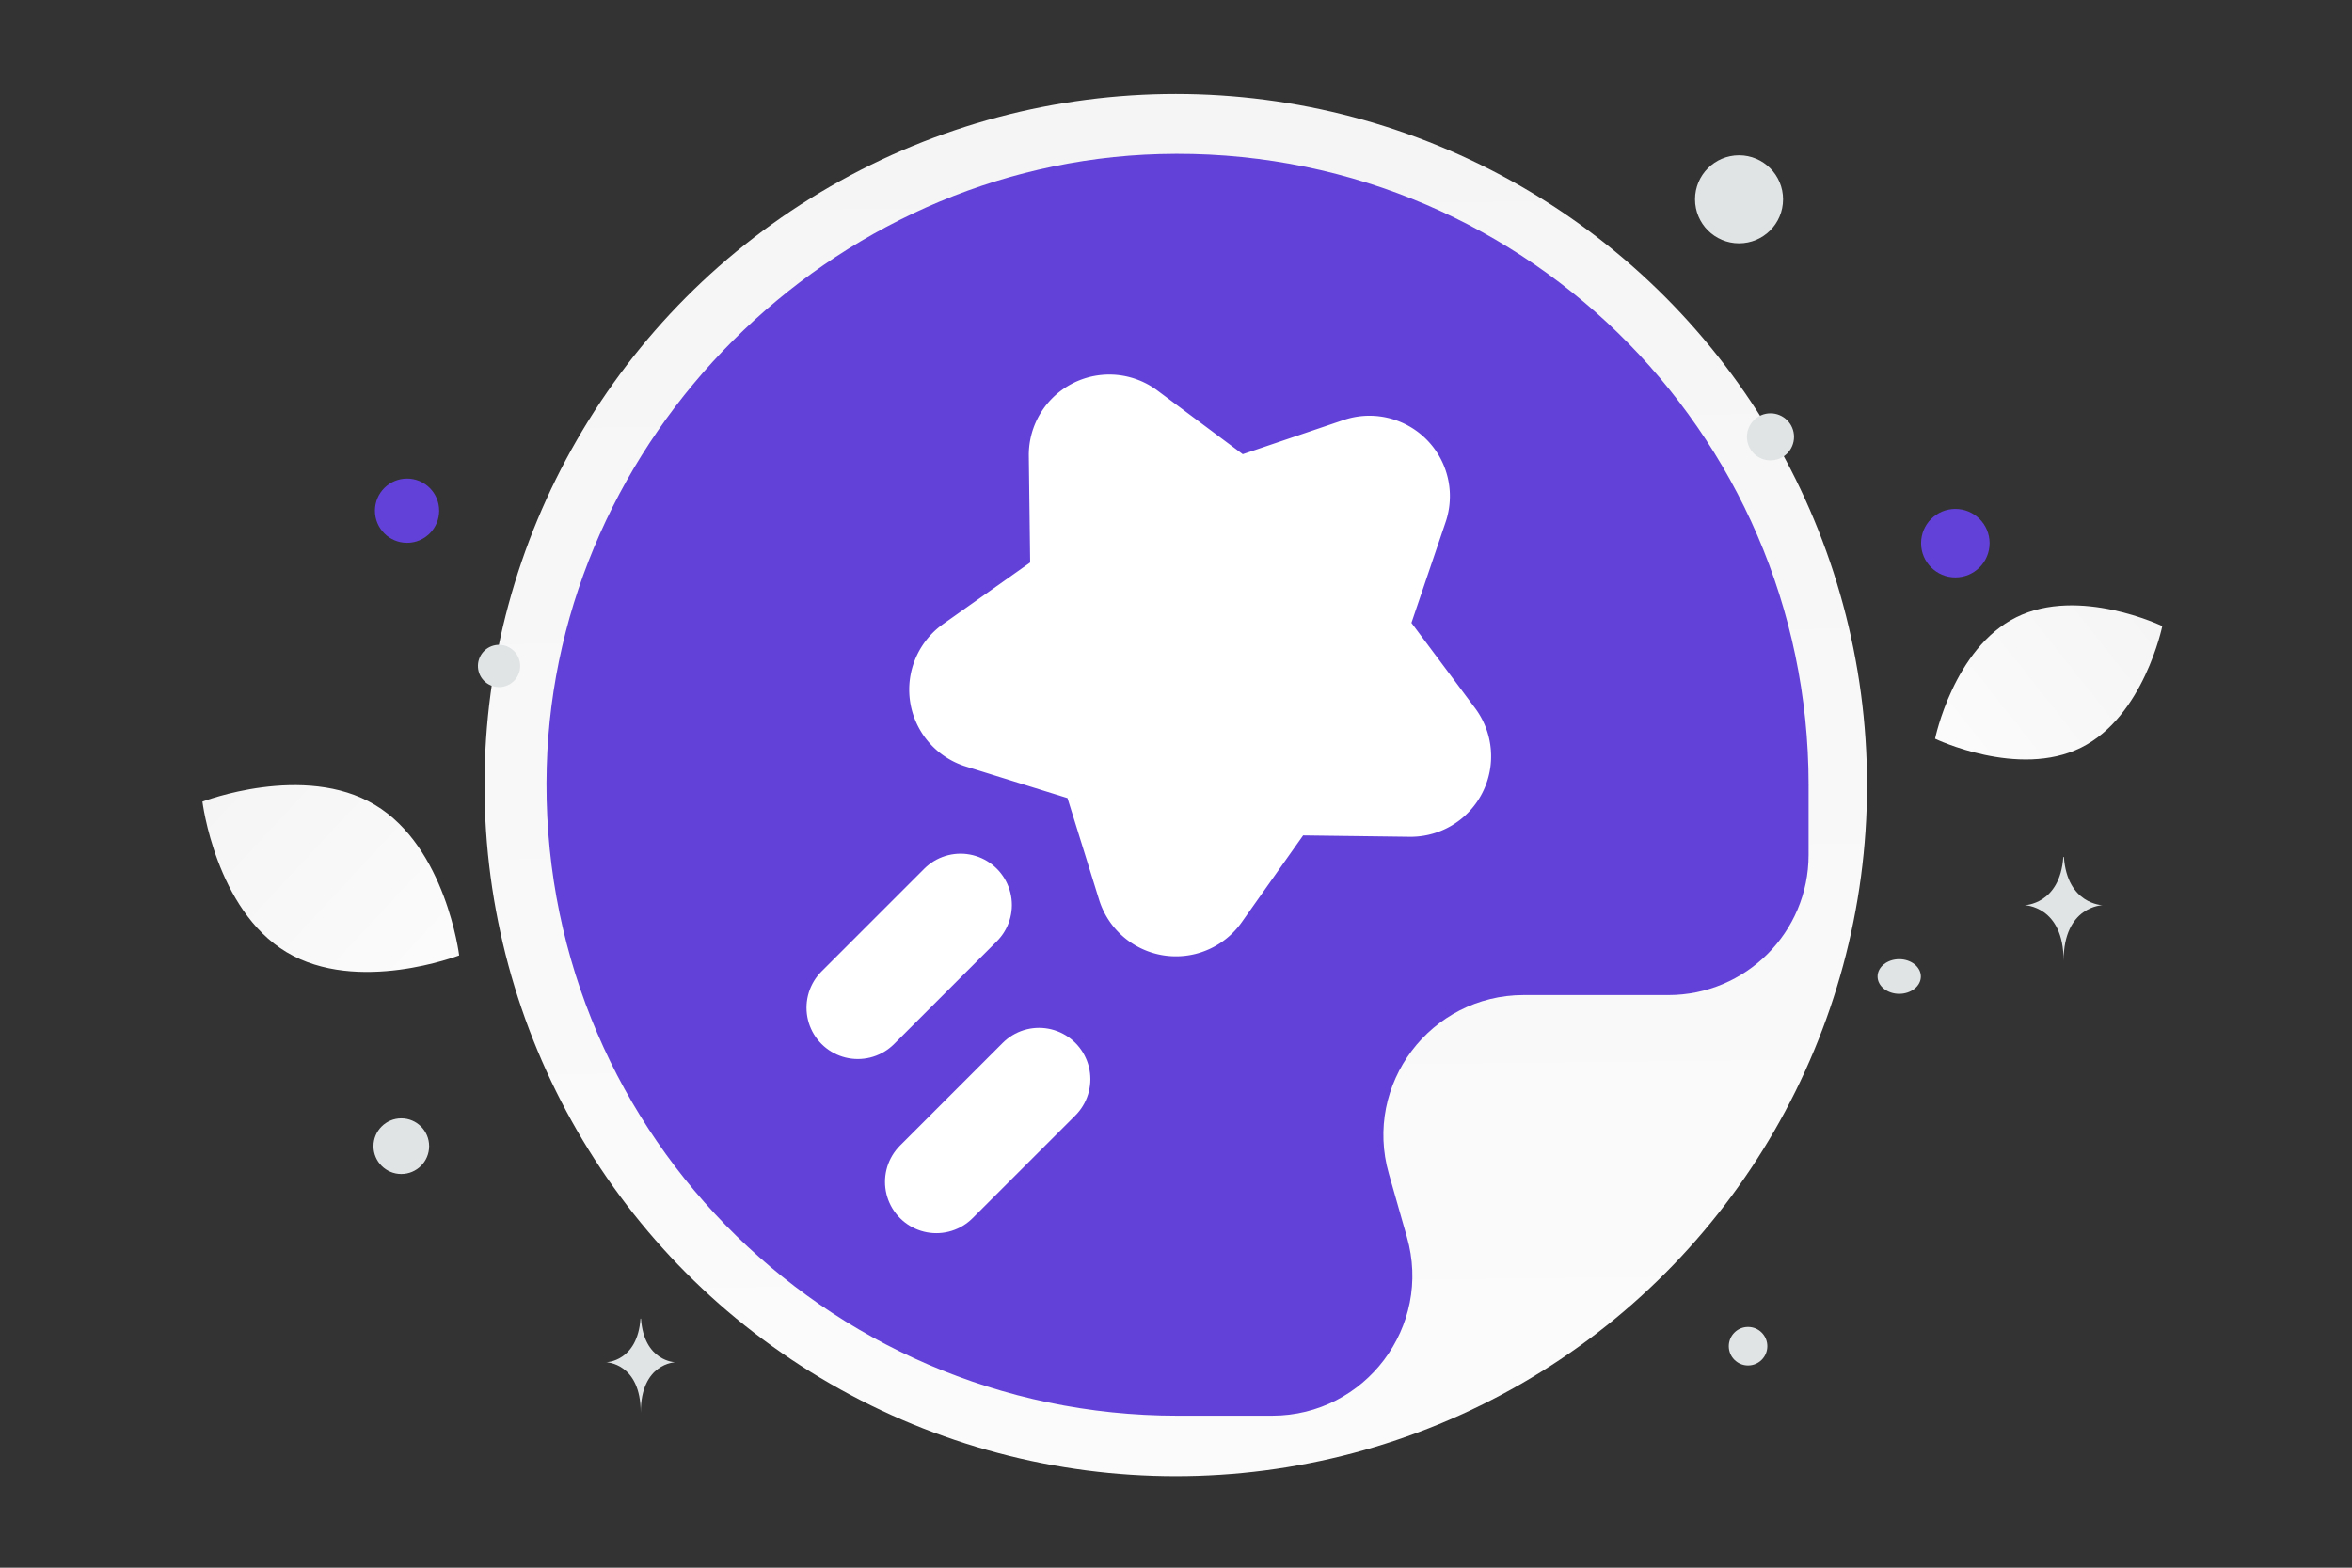 <svg width="900" height="600" viewBox="0 0 900 600" fill="none" xmlns="http://www.w3.org/2000/svg"><rect x="0" y="0" width="900" height="600" fill="#333333" stroke="none"/><path fill="transparent" d="M0 0h900v600H0z"/><circle cx="449.915" cy="300.477" r="264.515" fill="url(#a)"/><path d="M796.323 286.139c-24.005 11.908-55.866-3.403-55.866-3.403s7.081-34.611 31.099-46.502c24.005-11.908 55.852 3.387 55.852 3.387s-7.08 34.61-31.085 46.518z" fill="url(#b)"/><path d="M109.669 364.429c27.12 16.255 66.03 1.229 66.03 1.229s-5.088-41.374-32.225-57.61c-27.12-16.254-66.013-1.247-66.013-1.247s5.088 41.374 32.208 57.628z" fill="url(#c)"/><circle cx="748.215" cy="207.885" r="13.107" transform="rotate(180 748.215 207.885)" fill="#6241d9"/><circle cx="254.544" cy="282.128" r="14.745" transform="rotate(180 254.544 282.128)" fill="#6241d9"/><circle r="12.288" transform="matrix(-1 0 0 1 155.757 195.459)" fill="#6241d9"/><circle r="5.734" transform="matrix(-1 0 0 1 635.805 259.356)" fill="#6241d9"/><circle r="7.373" transform="matrix(-1 0 0 1 668.899 515.229)" fill="#E1E4E5"/><circle r="10.65" transform="matrix(-1 0 0 1 153.559 438.675)" fill="#E1E4E5"/><circle r="8.105" transform="matrix(-1 0 0 1 276.716 166.569)" fill="#E1E4E5"/><circle r="9.011" transform="matrix(-1 0 0 1 677.477 167.201)" fill="#E1E4E5"/><circle r="8.092" transform="scale(1 -1) rotate(-75 -70.603 -251.879)" fill="#E1E4E5"/><circle r="10.765" transform="matrix(-1 0 0 1 383.441 98.571)" fill="#E1E4E5"/><ellipse rx="8.281" ry="6.625" transform="matrix(-1 0 0 1 726.737 373.738)" fill="#E1E4E5"/><circle r="16.841" transform="matrix(0 1 1 0 665.452 76.285)" fill="#E1E4E5"/><path d="M789.533 327.986h.217c1.283 18.176 14.8 18.456 14.8 18.456s-14.905.29-14.905 21.292c0-21.002-14.906-21.292-14.906-21.292s13.512-.28 14.794-18.456zM245.081 504.683h.193c1.138 16.45 13.132 16.703 13.132 16.703s-13.226.263-13.226 19.271c0-19.008-13.226-19.271-13.226-19.271s11.989-.253 13.127-16.703z" fill="#E1E4E5"/><path fill-rule="evenodd" clip-rule="evenodd" d="M450.581 541.826c-135.631 0-245.156-111.832-241.372-248.322 3.488-125.999 108.531-231.042 234.53-234.53 136.49-3.784 248.322 105.741 248.322 241.372v26.831c0 29.648-24.014 53.662-53.662 53.662h-55.353c-35.658 0-61.389 34.129-51.596 68.393l6.895 24.174c9.821 34.29-15.937 68.42-51.569 68.42h-36.195z" fill="#6241d9"/><path fill-rule="evenodd" clip-rule="evenodd" d="m439.331 338.535-15.161-48.776-48.776-15.161a11.149 11.149 0 0 1-3.127-19.75l41.703-29.492-.653-51.073a11.151 11.151 0 0 1 17.817-9.078l40.933 30.548 48.372-16.403a11.148 11.148 0 0 1 14.139 14.139l-16.403 48.373 30.548 40.935a11.15 11.15 0 0 1-9.077 17.817l-51.072-.654-29.493 41.701a11.15 11.15 0 0 1-19.75-3.126z" fill="#fff" stroke="#fff" stroke-width="39.285" stroke-linecap="round" stroke-linejoin="round"/><path d="m328.251 385.675 39.301-39.302m-9.266 105.958 39.302-39.301" stroke="#fff" stroke-width="39.285" stroke-linecap="round" stroke-linejoin="round"/><defs><linearGradient id="a" x1="461.195" y1="861.598" x2="444.883" y2="-539.534" gradientUnits="userSpaceOnUse"><stop stop-color="#fff"/><stop offset="1" stop-color="#EEE"/></linearGradient><linearGradient id="b" x1="704.142" y1="323.282" x2="902.134" y2="166.67" gradientUnits="userSpaceOnUse"><stop stop-color="#fff"/><stop offset="1" stop-color="#EEE"/></linearGradient><linearGradient id="c" x1="214.618" y1="416.751" x2="-3.603" y2="213.995" gradientUnits="userSpaceOnUse"><stop stop-color="#fff"/><stop offset="1" stop-color="#EEE"/></linearGradient></defs></svg>